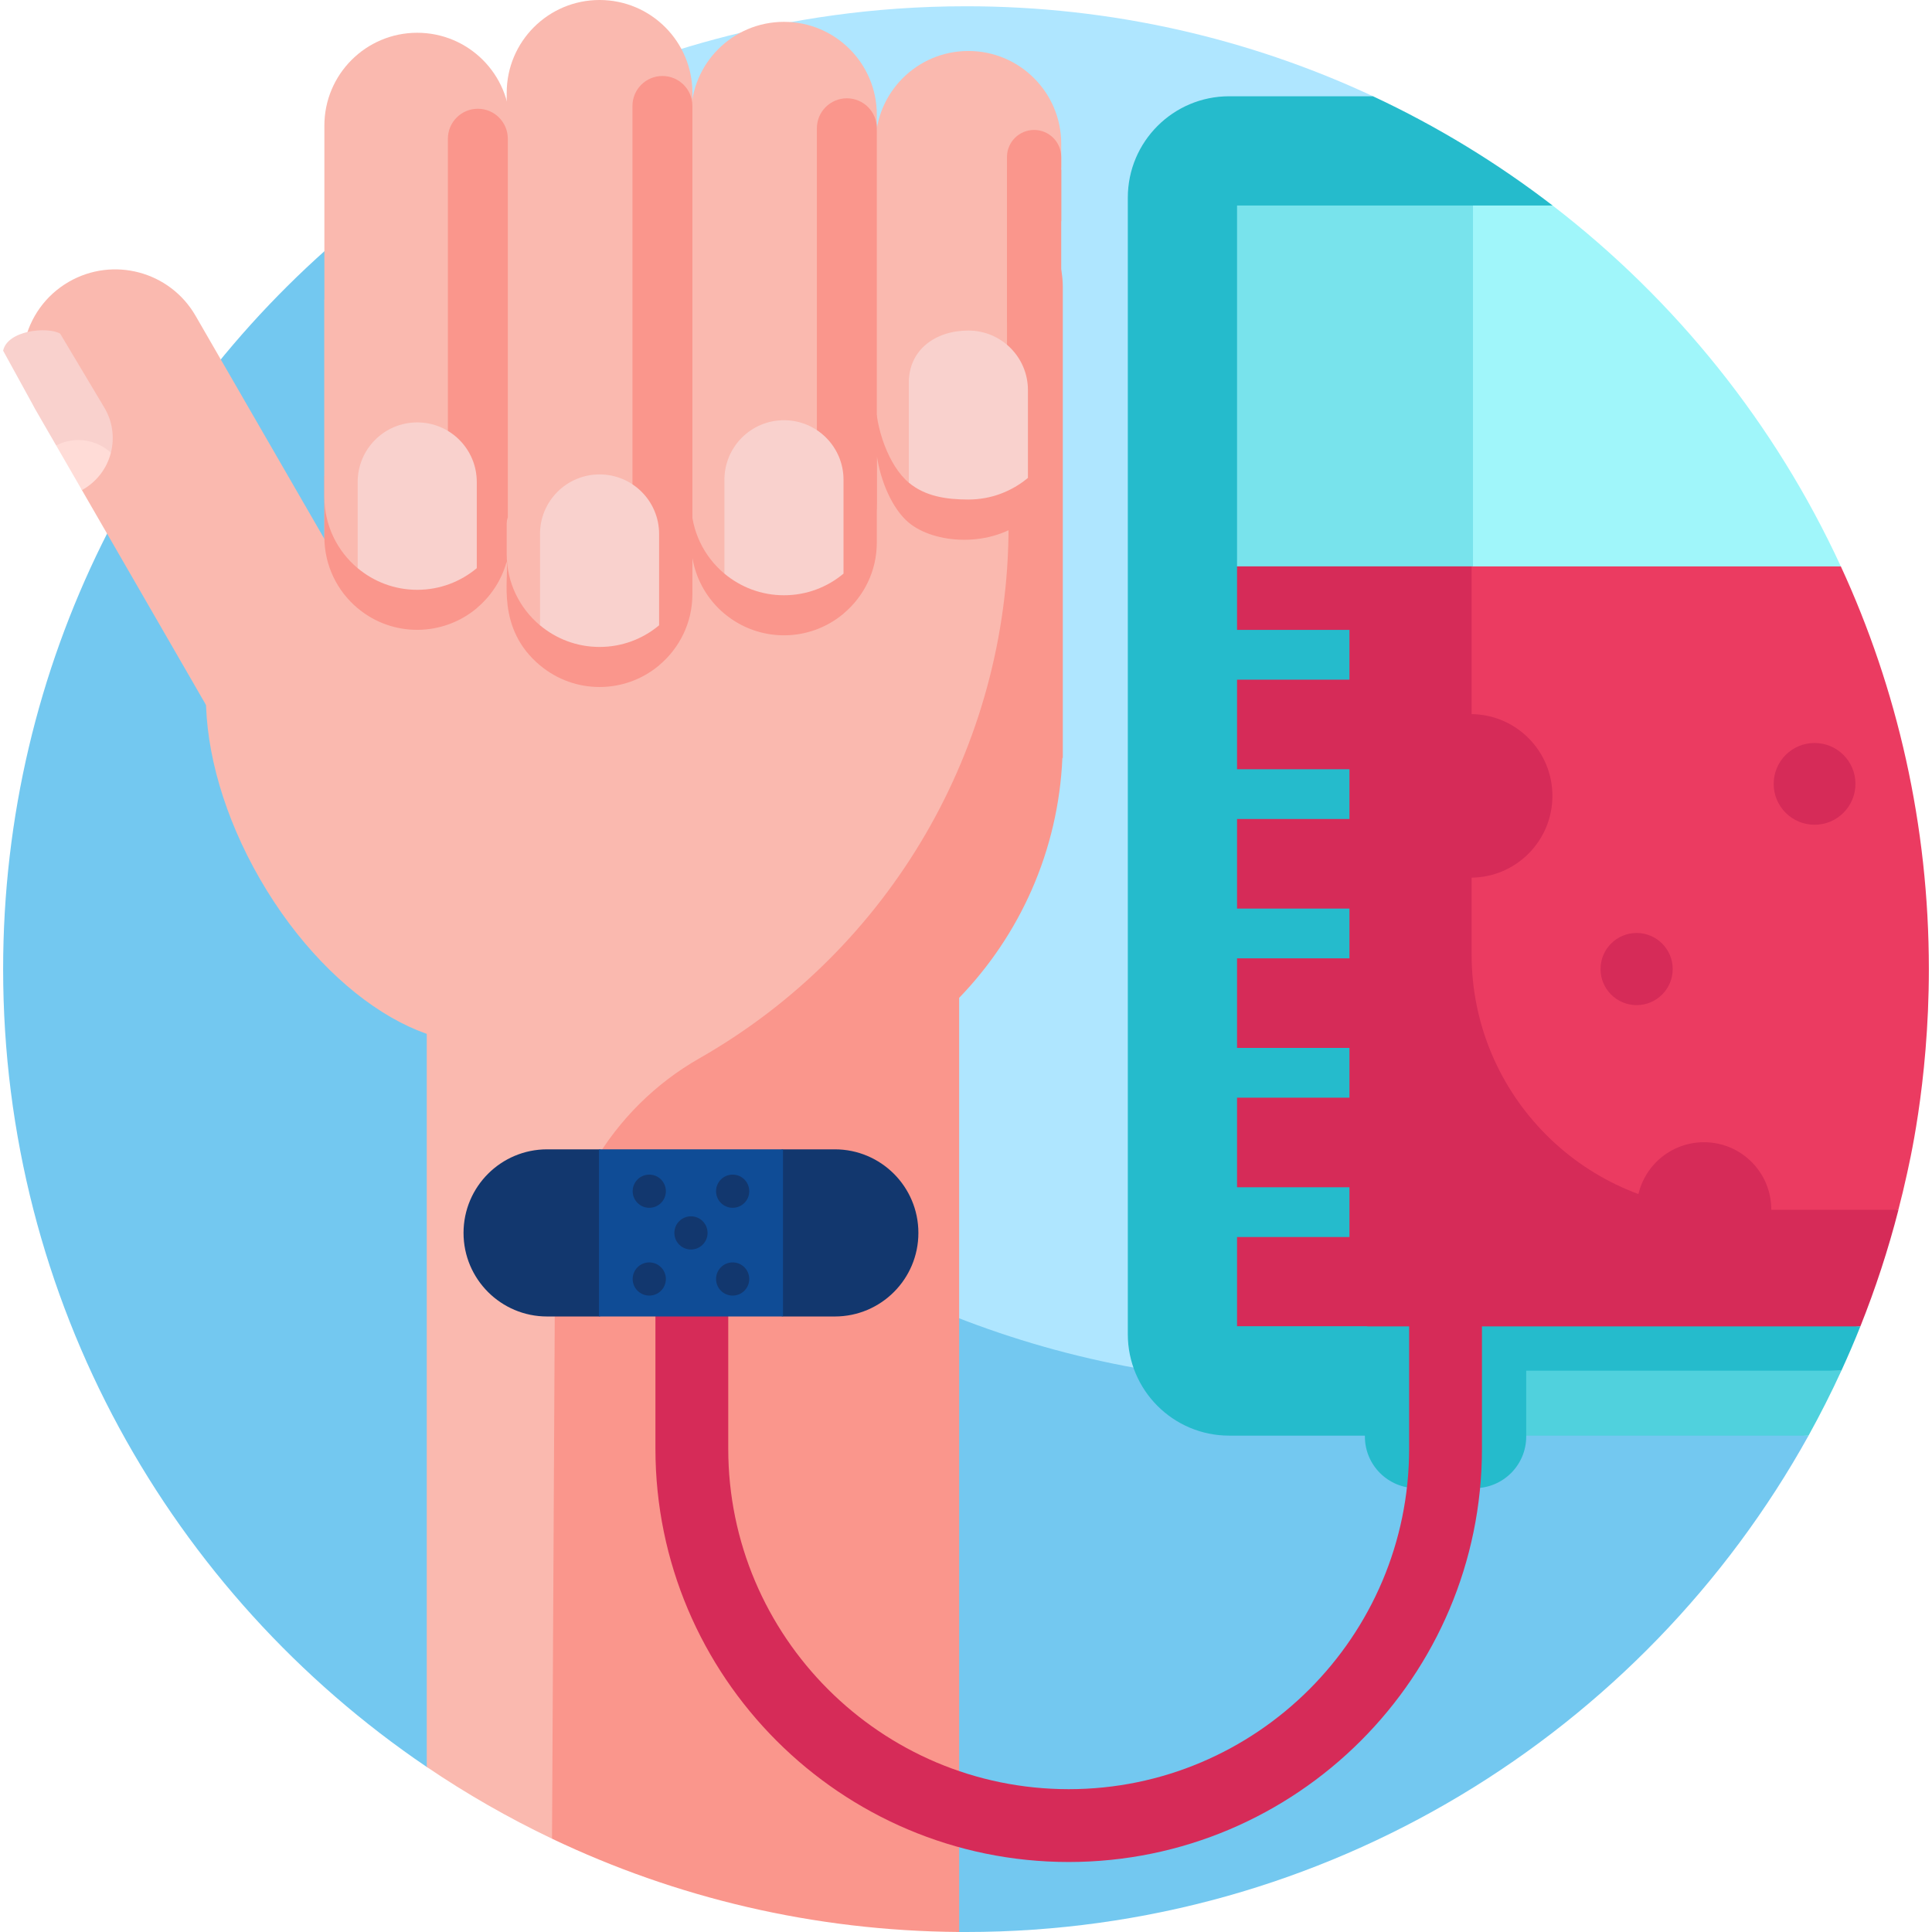 <svg id="Layer_1" enable-background="new 0 0 511.659 511.659" height="512" viewBox="0 0 511.659 511.659" width="512" xmlns="http://www.w3.org/2000/svg"><g><g><g><path d="m255.829 1.659c-98.131 0-158.58 55.352-158.747 55.445 0 0-2.513 3.137-2.983 5.222-3.818 16.948-7.385 39.663-7.385 56.238 0 140.833 118.763 254.972 259.596 254.972l17.314-348.041c-32.742-15.294-69.271-23.836-107.795-23.836z" fill="#afe6ff"/></g><g><path d="m346.288 366.338c-140.833 0-255-114.167-255-255 0-18.615 2.007-36.753 5.795-54.234-58.645 46.72-96.254 118.747-96.254 199.555 0 87.917 44.492 165.443 112.189 211.289l140.999 43.705c.604.004 1.208.006 1.813.006 95.345 0 179.407-52.617 223.129-131.455z" fill="#73c8f0"/></g></g><g><g><path d="m133.554 225.246-81.763-141.618c-6.785-11.753-21.814-15.78-33.566-8.994-6.25 3.609-10.315 9.549-11.731 16.087l15.205 39.074 69.295 120.022c6.785 11.753 21.814 15.779 33.566 8.994 11.752-6.785 15.779-21.813 8.994-33.565z" fill="#fab9af"/></g><g><path d="m85.906 79.379v116.996c0 54.003 43.778 97.78 97.78 97.78l61.713-46.944 22.787-65.27v-102.562z" fill="#fab9af"/></g><g><path d="m113.018 219.327v248.62c10.525 7.128 21.61 13.489 33.176 19.005l107.822-267.625z" fill="#fab9af"/></g><g><path d="m281.467 200.719v-124.69c0-9.921-5.892-18.448-14.356-22.328v76.432l-.011 9.437c-.069 58.192-31.31 111.886-81.865 140.703-23.549 13.424-38.15 38.389-38.304 65.495l-.737 141.183c32.7 15.595 69.243 24.431 107.822 24.7v-247.382c16.046-16.618 26.262-38.891 27.341-63.55z" fill="#fa968c"/></g><g><ellipse cx="103.525" cy="212.83" fill="#fab9af" rx="40.015" ry="69.262" transform="matrix(.866 -.5 .5 .866 -92.545 80.276)"/></g><g><path d="m214.455 109.901c3.182 6.413.104 16.136-9.233 16.136h-119.316v16.181c0 7.576 3.426 14.352 8.814 18.863l.007-.004c9.339 7.818 22.641 7.454 31.539-.002v-.033c3.78-3.166 6.59-7.442 7.927-12.338.648 4.352-2.919 17.687 8.814 27.511l.008-.004c9.128 7.641 22.4 7.649 31.539-.002v-.019c5.388-4.503 8.818-11.264 8.818-18.837v-9.609c.986 5.906 4.075 11.1 8.475 14.784l.007-.004c9.122 7.636 22.402 7.649 31.539-.002v-.021c5.387-4.504 8.818-11.262 8.818-18.835v-22.975c.986 6.702 4.075 14.063 8.475 17.746.005 0 .009 0 .014.001 6.585 5.506 21.705 6.958 31.532-1.271v-.03c5.384-4.505 8.819-11.256 8.819-18.827v-8.407h-66.596z" fill="#fa968c"/></g><g><g><g><path d="m85.906 131.611v-98.343c0-13.58 11.009-24.589 24.589-24.589 13.58 0 24.589 11.009 24.589 24.589v4.953l-4.887 93.181-35.477 19.071c-5.387-4.51-8.814-11.286-8.814-18.862z" fill="#fab9af"/></g></g><g><g><path d="m134.193 146.744v-122.155c0-13.58 11.009-24.589 24.59-24.589 13.58 0 24.589 11.009 24.589 24.589v15.177l-3.978 106.979-36.387 18.862c-5.387-4.511-8.814-11.286-8.814-18.863z" fill="#fab9af"/></g></g><g><g><path d="m191.846 151.919c-5.387-4.511-8.814-11.286-8.814-18.862v-102.681c0-13.58 11.009-24.589 24.589-24.589 13.58 0 24.589 11.009 24.589 24.589v8.707l-8.951 93.974z" fill="#fab9af"/></g></g><g><g><path d="m240.686 127.827c-5.388-4.511-8.814-14.54-8.814-22.116v-67.622c0-13.58 11.009-24.589 24.589-24.589 13.58 0 24.589 11.009 24.589 24.589v6.2l-12.896 57.438c.001 14.778-12.766 27.585-27.468 26.1z" fill="#fab9af"/></g></g><g><g><path d="m273.865 34.416c3.969 0 7.186 3.217 7.186 7.186v16.933c-4.324 8.636-9.116 18.993-14.366 27.042 0 0-.003-26.302-.005-43.98-.001-3.968 3.216-7.181 7.185-7.181z" fill="#fa968c"/></g></g><g><g><path d="m266.684 44.935h14.366v62.766c0 9.928-5.896 18.46-14.366 22.343z" fill="#fa968c"/></g></g><g><g><path d="m256.461 87.541c8.71 0 15.771 7.061 15.771 15.771v23.245c-4.27 3.575-9.766 5.733-15.771 5.733-6.004 0-11.501-.894-15.771-4.469v-26.498c.001-8.71 7.061-13.782 15.771-13.782z" fill="#f9d1cd"/></g></g><g><g><path d="m216.338 113.916v-79.946c0-4.383 3.553-7.937 7.937-7.937 4.383 0 7.937 3.553 7.937 7.937v99.087c0 7.578-3.436 14.34-8.829 18.844z" fill="#fa968c"/></g></g><g><g><path d="m167.498 128.269v-100.208c0-4.383 3.553-7.937 7.937-7.937 4.383 0 7.937 3.553 7.937 7.937v118.683c0 7.578-3.434 14.342-8.828 18.845z" fill="#fa968c"/></g></g><g><g><path d="m126.551 28.803c4.383 0 7.937 3.553 7.937 7.937v100.206c-1.847 8.341-7.927 15.071-15.873 17.854v-118.059c-.001-4.384 3.553-7.938 7.936-7.938z" fill="#fa968c"/></g></g><g><g><path d="m110.496 111.866c8.71 0 15.771 7.061 15.771 15.771v22.831c-4.27 3.575-9.766 5.733-15.771 5.733-6.004 0-11.501-2.158-15.771-5.733v-22.831c0-8.71 7.061-15.771 15.771-15.771z" fill="#f9d1cd"/></g></g><g><g><path d="m158.783 125.641c8.71 0 15.771 7.061 15.771 15.771v24.189c-4.27 3.575-9.766 5.733-15.771 5.733-6.004 0-11.501-2.158-15.771-5.733v-24.189c0-8.71 7.061-15.771 15.771-15.771z" fill="#f9d1cd"/></g></g><g><g><path d="m191.851 127.058c0-8.71 7.061-15.771 15.771-15.771 8.71 0 15.771 7.061 15.771 15.771v24.855c-4.27 3.575-9.766 5.733-15.771 5.733-6.004 0-11.501-2.158-15.771-5.733z" fill="#f9d1cd"/></g></g></g><g><path d="m27.625 107.936-11.698-19.589c-3.379-1.902-13.939-.882-15.098 4.528l7.649 13.92c.234.473.484.941.752 1.405l5.644 9.776 14.495 1.916c.994-3.917.491-8.213-1.744-11.956z" fill="#f9d1cd"/></g><g><path d="m20.761 116.538c-2.125 0-4.126.521-5.886 1.438l6.824 11.82c3.983-2.199 6.637-5.822 7.669-9.904-2.272-2.077-5.287-3.354-8.607-3.354z" fill="#ffdcd7"/></g></g><g><path d="m411.175 54.423-77.929-16.255c-13.77 0-24.933 11.163-24.933 24.933v87.699h163.077l16.131-.79c-17.403-37.747-43.759-70.517-76.346-95.587z" fill="#a0f6fa"/></g><g><path d="m324.668 50.621h65.426v100.179h-65.426z" fill="#78e3ec"/></g><g><path d="m487.523 150.009h-179.21v172.093h184.793l9.647-1.711c.814-3.142 1.584-6.302 2.275-9.494.178-1.087 5.801-23.477 5.801-54.239 0-38.075-8.345-74.201-23.306-106.649z" fill="#eb3b61"/></g><g><path d="m457.342 320.398c-37.34 0-67.609-30.27-67.609-67.609v-102.78h-81.42v192.589c0 13.77 11.163 24.933 24.933 24.933l159.443-16.255c3.988-9.986 7.367-20.293 10.089-30.878z" fill="#d62b58"/></g><g><path d="m401.952 359.277v20.927h77.005c3.107-5.603 6.011-11.339 8.701-17.197z" fill="#50d1dd"/></g><g><path d="m325.536 380.204h36.532v-28.928h-34.456v-296.853h83.562c-14.67-11.286-30.603-21.011-47.551-28.927h-38.088c-14.83 0-26.852 12.022-26.852 26.852v301.005c.002 14.829 12.024 26.851 26.853 26.851z" fill="#25bbcc"/></g><g><circle cx="389.475" cy="210.778" fill="#d62b58" r="21.656"/></g><g><circle cx="433.433" cy="256.638" fill="#d62b58" r="9.554"/></g><g><circle cx="480.557" cy="207.594" fill="#d62b58" r="10.828"/></g><g><circle cx="451.267" cy="320.332" fill="#d62b58" r="17.834"/></g><g><path d="m361.469 352.944v27.499c0 7.551 6.121 13.673 13.673 13.673h15.378c7.551 0 13.673-6.122 13.673-13.673v-27.499z" fill="#25bbcc"/></g><g><path d="m492.689 351.276h-165.077v11.73h160.045c1.772-3.857 3.45-7.768 5.032-11.73z" fill="#25bbcc"/></g><g><path d="m283.028 493.119c-60.349 0-109.446-49.097-109.446-109.446v-42.26h19.285v42.26c0 49.715 40.446 90.161 90.16 90.161 49.715 0 90.161-40.446 90.161-90.161v-38.537h19.285v38.537c0 60.349-49.097 109.446-109.445 109.446z" fill="#d62b58"/></g><g><path d="m320.062 166.817h37.319v13.179h-37.319z" fill="#25bbcc"/></g><g><path d="m320.062 203.719h37.319v13.179h-37.319z" fill="#25bbcc"/></g><g><path d="m320.062 240.622h37.319v13.179h-37.319z" fill="#25bbcc"/></g><g><path d="m320.062 277.524h37.319v13.179h-37.319z" fill="#25bbcc"/></g><g><path d="m320.062 314.427h37.319v13.179h-37.319z" fill="#25bbcc"/></g><g><path d="m221.089 304.383h-13.727l-25.045 5.942-23.698-5.942h-13.727c-12.224 0-22.133 9.909-22.133 22.133 0 12.224 9.909 22.133 22.133 22.133h13.727l24.371-5.532 24.371 5.532h13.727c12.224 0 22.133-9.909 22.133-22.133.001-12.224-9.908-22.133-22.132-22.133z" fill="#12376e"/></g><g><path d="m158.62 304.383h48.742v44.266h-48.742z" fill="#0f4c96"/></g><g><circle cx="171.949" cy="315.473" fill="#12376e" r="4.395"/></g><g><circle cx="182.991" cy="326.516" fill="#12376e" r="4.395"/></g><g><circle cx="194.033" cy="315.473" fill="#12376e" r="4.395"/></g><g><circle cx="171.949" cy="338.722" fill="#12376e" r="4.395"/></g><g><circle cx="194.033" cy="338.722" fill="#12376e" r="4.395"/></g></g></svg>
